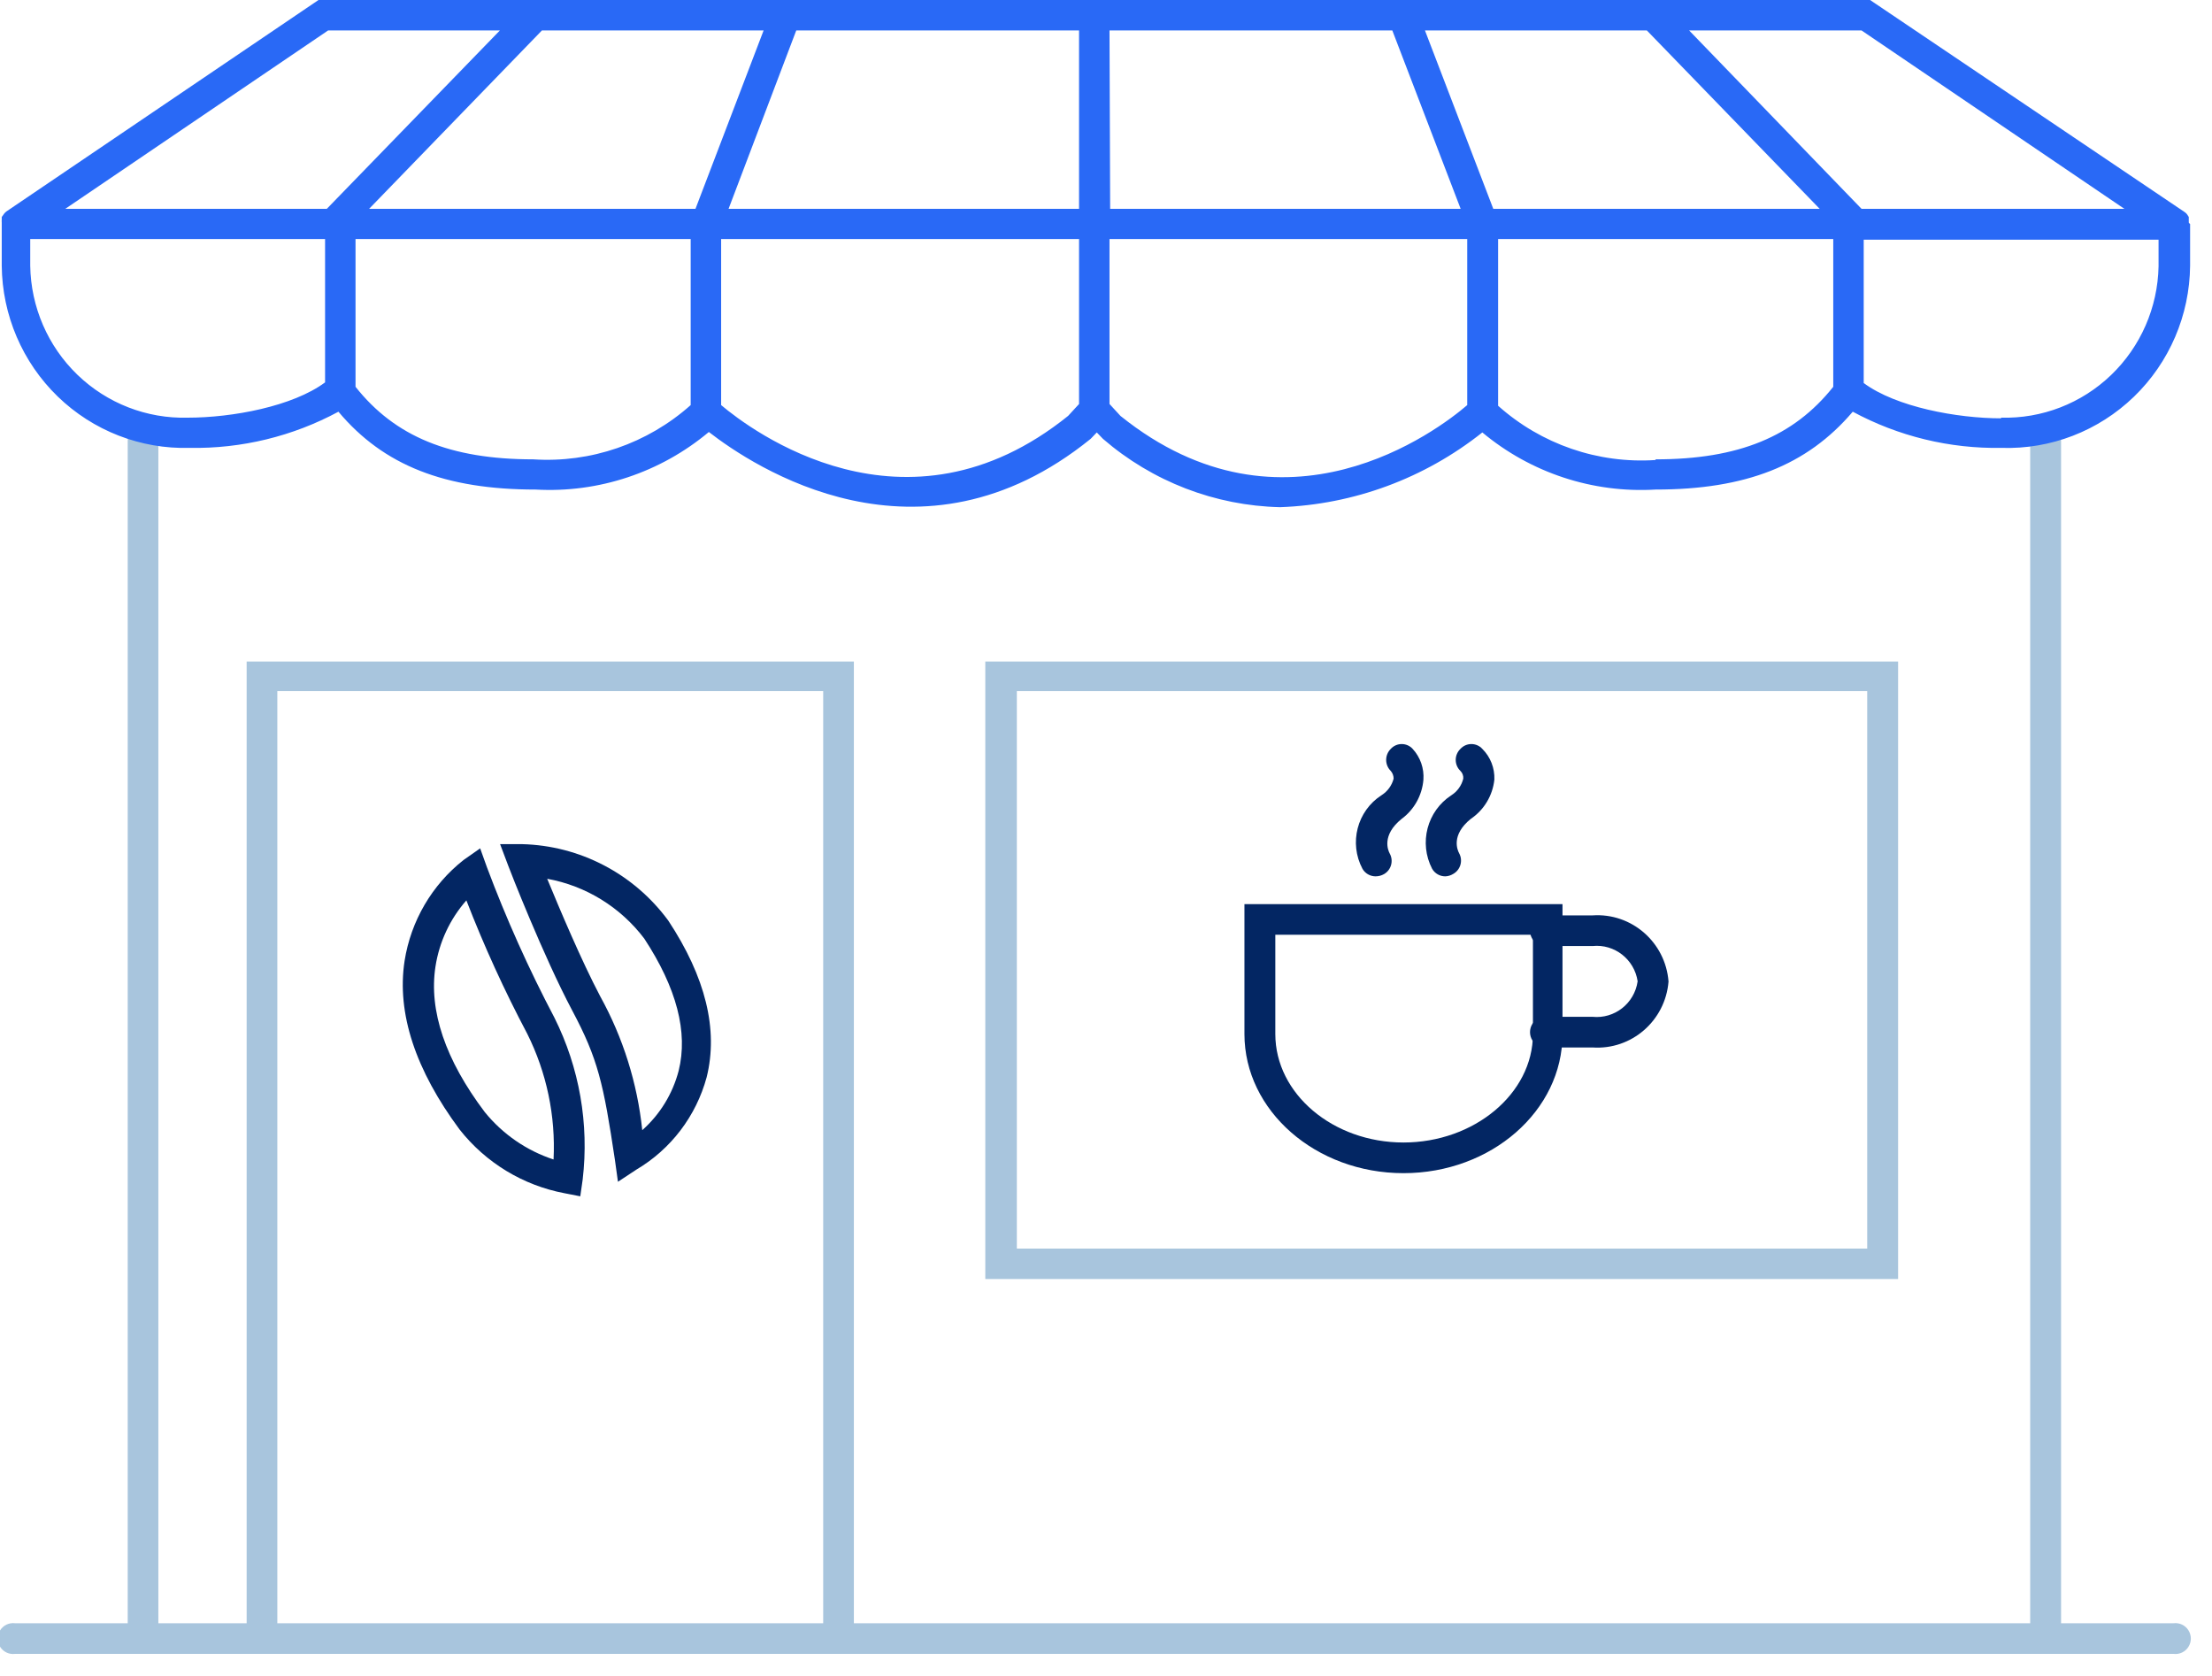<?xml version="1.0" encoding="UTF-8"?>
<svg width="99px" height="75px" viewBox="0 0 99 75" version="1.1" xmlns="http://www.w3.org/2000/svg" xmlns:xlink="http://www.w3.org/1999/xlink">
    <!-- Generator: sketchtool 59 (101010) - https://sketch.com -->
    <title>2916FC02-DD8F-43E8-A291-137766ABBC10</title>
    <desc>Created with sketchtool.</desc>
    <g id="Page-1" stroke="none" stroke-width="1" fill="none" fill-rule="evenodd">
        <g id="Icons" transform="translate(-375, -2930)" fill-rule="nonzero">
            <g id="mid-icon-socialmeetup" transform="translate(374, 2930)">
                <path d="M92.559,74.013 C92.375,74.016 92.198,73.944 92.067,73.814 C91.936,73.685 91.863,73.507 91.863,73.322 L91.863,19.737 C91.905,19.384 92.201,19.119 92.554,19.119 C92.906,19.119 93.203,19.384 93.245,19.737 L93.245,73.322 C93.245,73.506 93.173,73.681 93.044,73.811 C92.915,73.94 92.741,74.013 92.559,74.013 L92.559,74.013 Z" id="Path" fill="#A8C5DD"></path>
                <path d="M7.402,74.013 C7.023,74.013 6.716,73.704 6.716,73.322 L6.716,19.737 C6.716,19.355 7.023,19.046 7.402,19.046 C7.781,19.046 8.088,19.355 8.088,19.737 L8.088,73.322 C8.088,73.704 7.781,74.013 7.402,74.013 L7.402,74.013 Z" id="Path" fill="#A8C5DD"></path>
                <path d="M98.961,9.957 L98.961,9.829 L98.961,9.711 L98.892,9.602 C98.865,9.564 98.832,9.531 98.794,9.503 L98.794,9.503 L84.696,0 L15.255,0 L1.284,9.464 C1.284,9.464 1.284,9.464 1.284,9.464 C1.247,9.492 1.214,9.525 1.186,9.562 L1.078,9.711 C1.075,9.75 1.075,9.79 1.078,9.829 C1.074,9.872 1.074,9.915 1.078,9.957 C1.078,9.957 1.078,9.957 1.078,10.026 L1.078,11.891 C1.099,14.102 2.002,16.212 3.584,17.745 C5.166,19.278 7.295,20.106 9.49,20.043 C11.81,20.084 14.102,19.527 16.147,18.424 C18.167,20.832 20.922,21.908 24.971,21.908 C27.786,22.068 30.557,21.147 32.725,19.332 C34.686,20.852 42.137,25.855 49.814,19.638 L50.088,19.352 L50.363,19.638 C52.576,21.55 55.379,22.631 58.294,22.697 C61.587,22.579 64.757,21.408 67.343,19.352 C69.513,21.162 72.285,22.075 75.098,21.908 C79.127,21.908 81.873,20.832 83.922,18.424 C85.967,19.527 88.259,20.084 90.578,20.043 C92.779,20.115 94.915,19.29 96.504,17.756 C98.093,16.222 99,14.107 99.02,11.891 L99.02,10.026 C99.02,10.026 98.961,9.977 98.961,9.957 Z M96.078,9.345 L84.314,9.345 L76.598,1.362 L84.314,1.362 L96.078,9.345 Z M35.176,1.362 L32.127,9.345 L17.52,9.345 L25.255,1.362 L35.176,1.362 Z M36.637,1.362 L49.294,1.362 L49.294,9.345 L33.608,9.345 L36.637,1.362 Z M50.657,1.362 L63.314,1.362 L66.373,9.345 L50.686,9.345 L50.657,1.362 Z M67.833,9.345 L64.775,1.362 L74.706,1.362 L82.441,9.345 L67.833,9.345 Z M15.686,1.362 L23.373,1.362 L15.627,9.345 L3.922,9.345 L15.686,1.362 Z M2.353,11.891 L2.353,10.697 L15.549,10.697 L15.549,17.112 C14.098,18.188 11.392,18.691 9.402,18.691 C7.568,18.741 5.791,18.05 4.467,16.773 C3.142,15.496 2.381,13.738 2.353,11.891 L2.353,11.891 Z M16.912,17.309 L16.912,10.697 L31.912,10.697 L31.912,18.128 C29.978,19.851 27.44,20.725 24.863,20.556 C21.147,20.556 18.676,19.539 16.912,17.309 Z M33.275,18.128 L33.275,10.697 L49.294,10.697 L49.294,18.079 L48.804,18.612 C41.51,24.484 34.588,19.234 33.275,18.128 L33.275,18.128 Z M51.147,18.612 L50.657,18.079 L50.657,10.697 L66.667,10.697 L66.667,18.128 C65.373,19.243 58.471,24.503 51.147,18.612 L51.147,18.612 Z M75.098,20.586 C72.521,20.757 69.982,19.883 68.049,18.158 L68.049,10.697 L83.049,10.697 L83.049,17.309 C81.275,19.539 78.814,20.556 75.098,20.556 L75.098,20.586 Z M90.559,18.72 C88.598,18.72 85.863,18.217 84.412,17.141 L84.412,10.727 L97.608,10.727 L97.608,11.921 C97.572,13.762 96.807,15.512 95.484,16.783 C94.16,18.055 92.387,18.741 90.559,18.691 L90.559,18.72 Z" id="Shape" fill="#2969F6"></path>
                <path d="M98.284,74.013 L1.667,74.013 C1.404,74.045 1.146,73.922 1.005,73.696 C0.863,73.471 0.863,73.184 1.005,72.958 C1.146,72.733 1.404,72.61 1.667,72.641 L98.284,72.641 C98.547,72.61 98.805,72.733 98.946,72.958 C99.088,73.184 99.088,73.471 98.946,73.696 C98.805,73.922 98.547,74.045 98.284,74.013 Z" id="Path" fill="#A8C5DD"></path>
                <path d="M63.814,52.5 C59.892,52.5 56.696,49.707 56.696,46.273 L56.696,40.461 L70.931,40.461 L70.931,46.283 C70.931,49.707 67.745,52.5 63.814,52.5 Z M58.078,41.832 L58.078,46.273 C58.078,48.947 60.657,51.128 63.814,51.128 C66.971,51.128 69.608,48.947 69.608,46.273 L69.608,41.832 L58.078,41.832 Z" id="Shape" fill="#032663"></path>
                <path d="M72.275,46.875 L70.245,46.875 C69.982,46.907 69.724,46.783 69.583,46.558 C69.442,46.333 69.442,46.046 69.583,45.82 C69.724,45.595 69.982,45.471 70.245,45.503 L72.275,45.503 C73.262,45.603 74.152,44.903 74.294,43.914 C74.147,42.93 73.258,42.235 72.275,42.336 L70.245,42.336 C69.982,42.367 69.724,42.244 69.583,42.019 C69.442,41.793 69.442,41.506 69.583,41.281 C69.724,41.055 69.982,40.932 70.245,40.964 L72.275,40.964 C74.023,40.845 75.541,42.166 75.676,43.924 C75.536,45.679 74.02,46.994 72.275,46.875 L72.275,46.875 Z" id="Path" fill="#032663"></path>
                <path d="M62.559,39.217 C62.321,39.215 62.101,39.088 61.98,38.882 C61.366,37.727 61.737,36.291 62.833,35.586 C63.1,35.417 63.293,35.152 63.373,34.845 C63.373,34.719 63.328,34.596 63.245,34.5 C63.113,34.37 63.039,34.192 63.039,34.007 C63.039,33.821 63.113,33.643 63.245,33.513 C63.371,33.375 63.549,33.297 63.735,33.297 C63.922,33.297 64.099,33.375 64.225,33.513 C64.569,33.887 64.743,34.387 64.706,34.895 C64.647,35.596 64.29,36.236 63.725,36.651 C62.824,37.382 63.127,38.062 63.196,38.191 C63.38,38.518 63.266,38.933 62.941,39.118 C62.825,39.184 62.693,39.218 62.559,39.217 Z" id="Path" fill="#032663"></path>
                <path d="M65.686,39.217 C65.445,39.219 65.221,39.091 65.098,38.882 C64.495,37.724 64.869,36.294 65.961,35.586 C66.225,35.417 66.415,35.152 66.49,34.845 C66.501,34.717 66.454,34.59 66.363,34.5 C66.228,34.371 66.152,34.193 66.152,34.007 C66.152,33.82 66.228,33.642 66.363,33.513 C66.489,33.375 66.667,33.297 66.853,33.297 C67.039,33.297 67.217,33.375 67.343,33.513 C67.706,33.874 67.901,34.372 67.882,34.885 C67.807,35.598 67.423,36.24 66.833,36.641 C65.922,37.372 66.235,38.053 66.304,38.181 C66.391,38.339 66.413,38.526 66.363,38.7 C66.313,38.874 66.197,39.021 66.039,39.109 C65.933,39.175 65.811,39.212 65.686,39.217 Z" id="Path" fill="#032663"></path>
                <path d="M85.951,57.237 L45.098,57.237 L45.098,29.605 L85.951,29.605 L85.951,57.237 Z M46.51,55.875 L84.569,55.875 L84.569,30.928 L46.51,30.928 L46.51,55.875 Z" id="Shape" fill="#A8C5DD"></path>
                <path d="M38.529,73.48 C38.348,73.483 38.174,73.412 38.045,73.284 C37.916,73.156 37.843,72.982 37.843,72.799 L37.843,30.928 L13.412,30.928 L13.412,72.799 C13.412,73.181 13.105,73.49 12.725,73.49 C12.346,73.49 12.039,73.181 12.039,72.799 L12.039,29.605 L39.216,29.605 L39.216,72.799 C39.21,73.177 38.905,73.48 38.529,73.48 L38.529,73.48 Z" id="Path" fill="#A8C5DD"></path>
                <path d="M26.971,53.536 L26.265,53.398 C24.409,53.047 22.742,52.035 21.569,50.546 C19.608,47.901 18.745,45.355 19.108,42.997 C19.39,41.212 20.332,39.601 21.745,38.487 L22.49,37.964 L22.794,38.812 C23.658,41.118 24.667,43.366 25.814,45.543 C26.932,47.78 27.372,50.299 27.078,52.786 L26.971,53.536 Z M21.873,40.293 C21.14,41.126 20.66,42.154 20.49,43.253 C20.186,45.227 20.931,47.428 22.696,49.766 C23.499,50.756 24.568,51.492 25.775,51.888 C25.872,49.942 25.467,48.004 24.598,46.263 C23.574,44.328 22.664,42.335 21.873,40.293 L21.873,40.293 Z" id="Shape" fill="#032663"></path>
                <path d="M28.657,52.885 L28.52,51.898 C28.01,48.493 27.765,47.388 26.608,45.217 C25.324,42.799 23.814,38.931 23.755,38.763 L23.382,37.776 L24.363,37.776 C26.954,37.839 29.371,39.102 30.912,41.201 C32.578,43.727 33.157,46.076 32.627,48.207 C32.155,49.946 31.025,51.43 29.48,52.342 L28.657,52.885 Z M25.49,39.326 C26.039,40.658 27.02,42.987 27.863,44.586 C28.884,46.434 29.525,48.472 29.745,50.576 C30.538,49.873 31.104,48.949 31.373,47.921 C31.804,46.194 31.284,44.211 29.833,42 C28.768,40.594 27.219,39.64 25.49,39.326 Z" id="Shape" fill="#032663"></path>
            </g>
        </g>
    </g>
</svg>